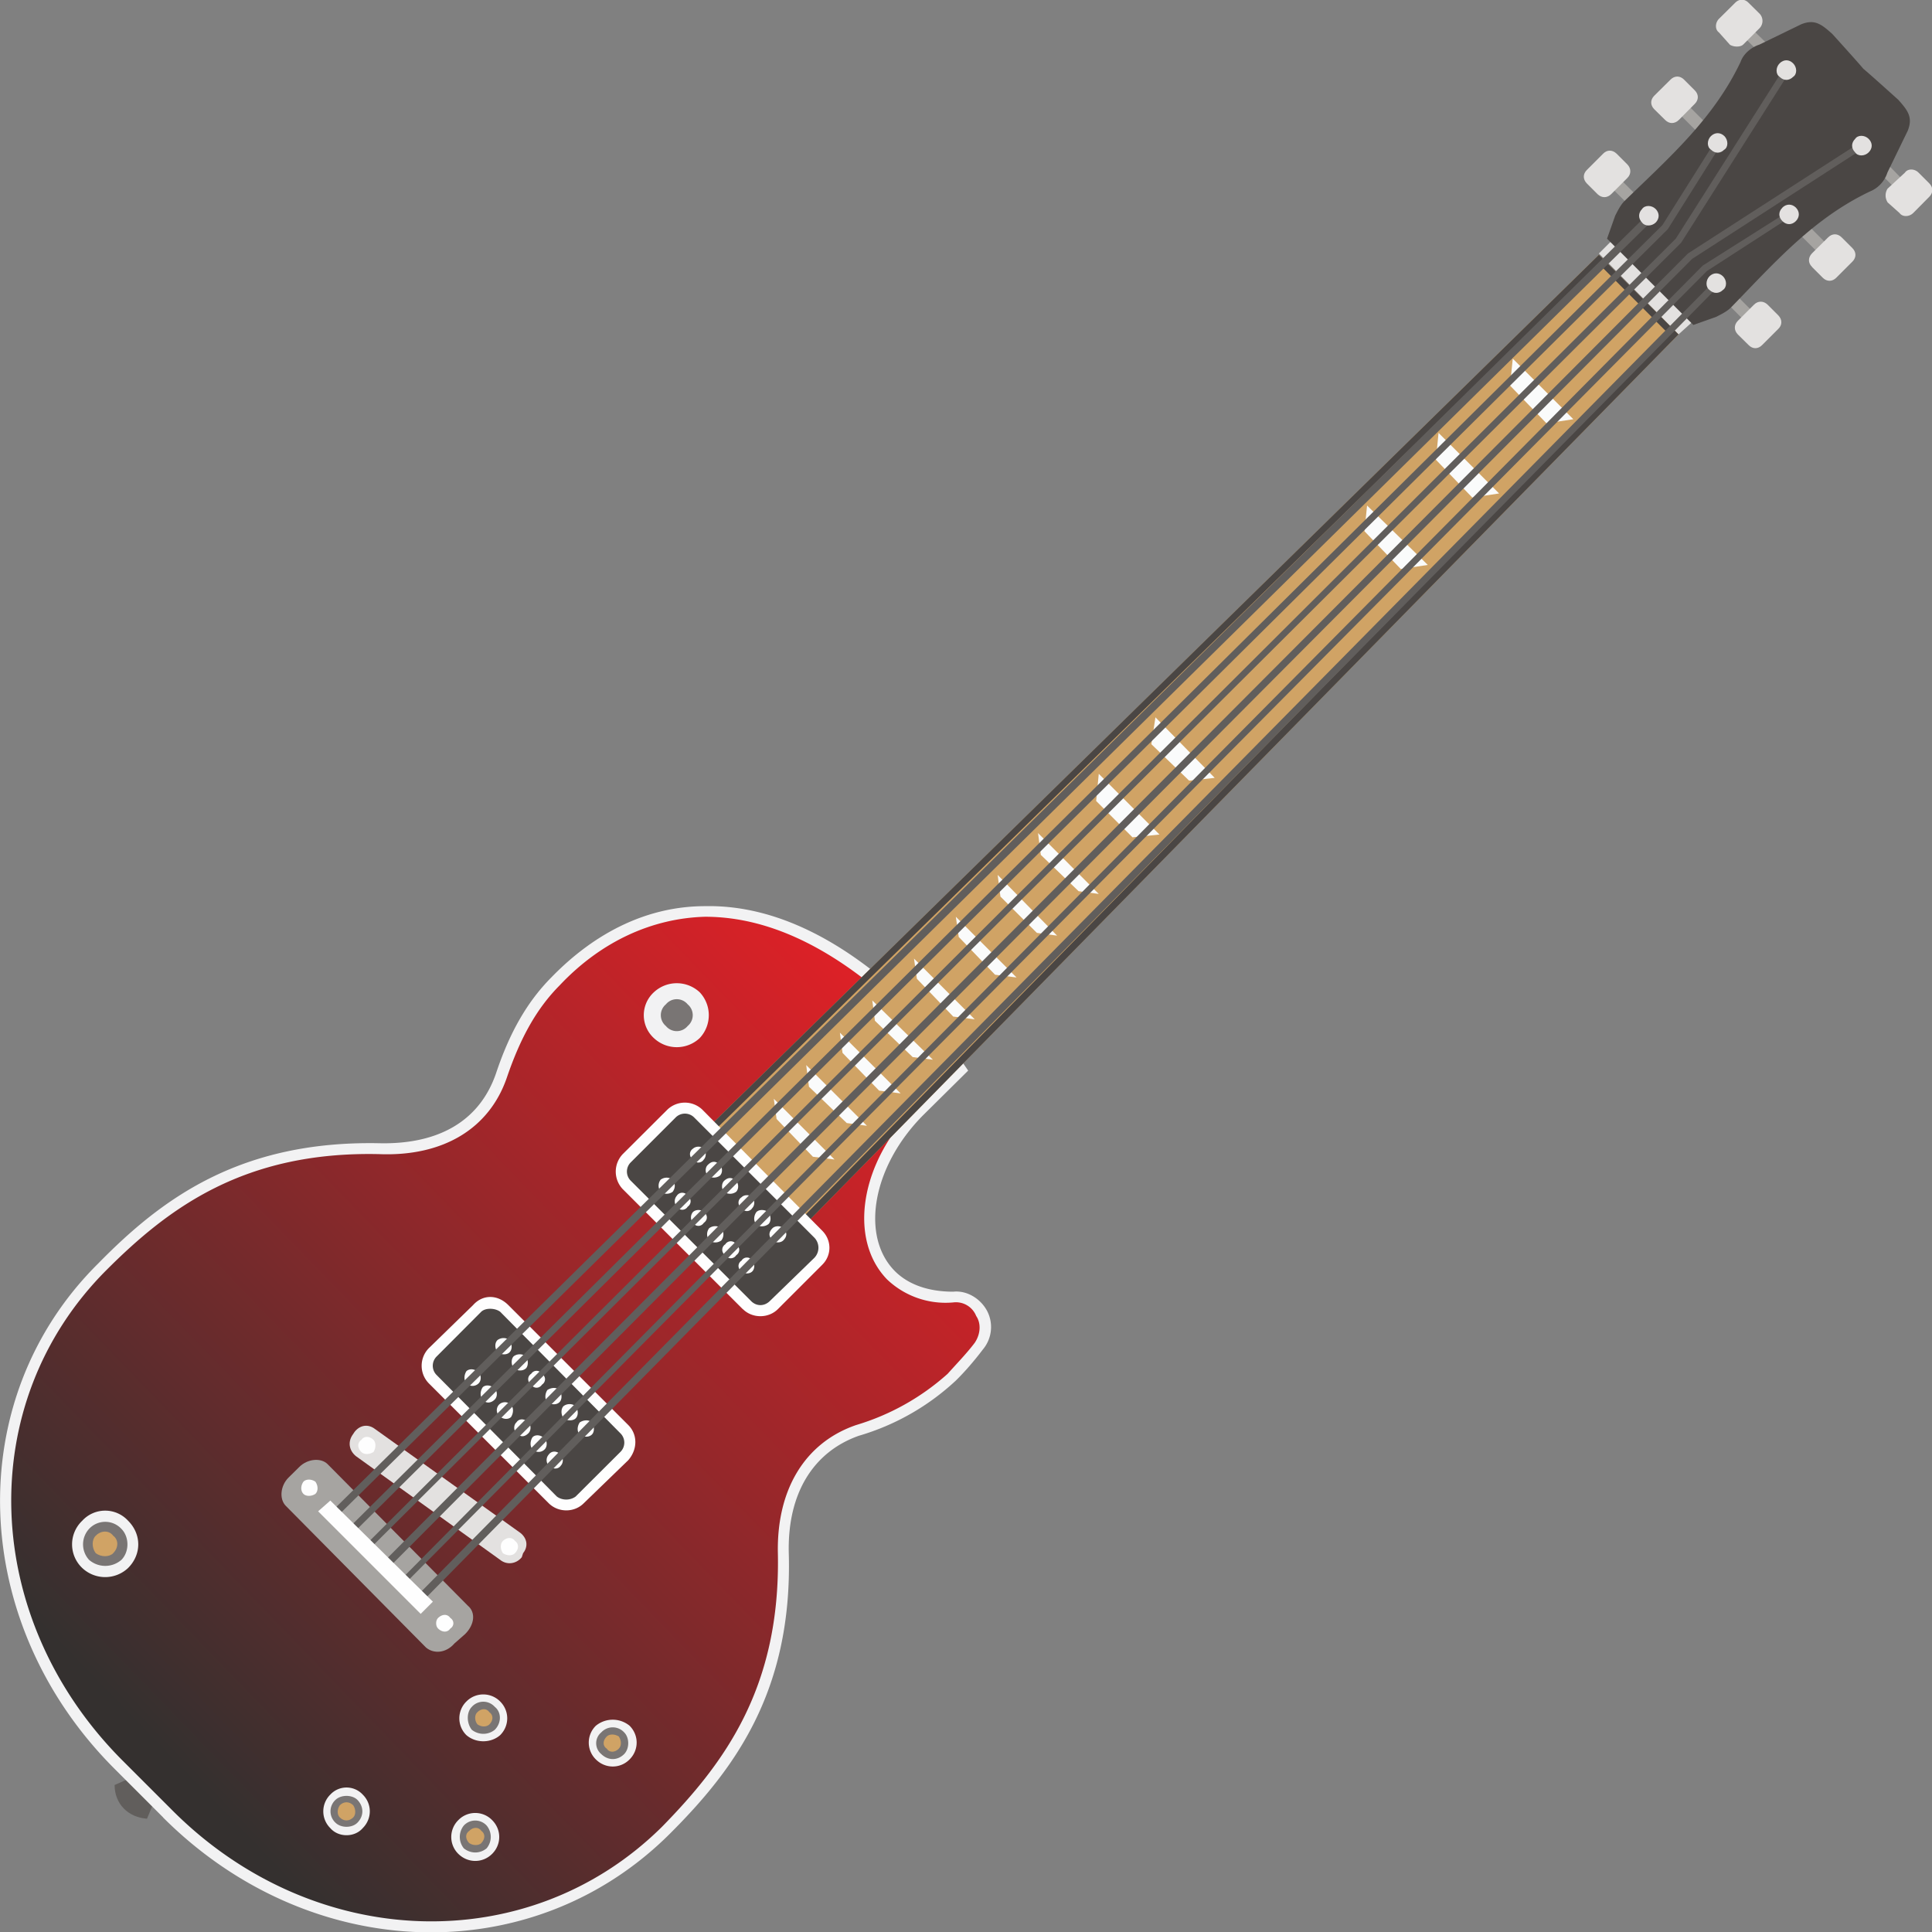 <svg height="133pt" viewBox="0 0 133 133" width="133pt" xmlns="http://www.w3.org/2000/svg" xmlns:xlink="http://www.w3.org/1999/xlink"><rect x="0" y="0" width="133" height="133" fill="#808080" stroke="none"/><linearGradient id="a" gradientUnits="userSpaceOnUse" x1="63.075" x2="11.981" y1="71.986" y2="121.423"><stop offset="0" stop-color="#dc2127"/><stop offset="1" stop-color="#34302f"/></linearGradient><path d="m10.12 125.2c-1.3-.09-2.23-1.02-2.23-2.32l1.67-.74 1.3 1.3zm0 0" fill="#615e5c"/><path d="m110.91 16.61-.84.84 5.48 5.57.93-.84zm0 0" fill="#e3e1e0"/><path d="m119.36 11.6-3.8-3.8.55-.65 3.9 3.9zm2.04 2.04 3.8 3.8.65-.55-3.9-3.9zm0 0" fill="#a6a4a1"/><path d="m114.63 8.26-.75-.74c-.28-.28-.28-.65 0-.93l1.12-1.11c.28-.28.65-.28.93 0l.74.74c.28.28.28.65 0 .93l-1.1 1.11c-.29.28-.66.28-.94 0zm10.11 10.12.74.74c.28.28.65.28.93 0l1.11-1.11c.28-.28.28-.65 0-.93l-.74-.74c-.28-.28-.65-.28-.93 0l-1.11 1.1c-.28.29-.28.66 0 .93zm0 0" fill="#e3e1e0"/><path d="m114.72 16.7-3.81-3.8.55-.65 3.9 3.9zm1.58 1.58 3.8 3.81.65-.55-3.9-3.9zm0 0" fill="#a6a4a1"/><path d="m109.98 13.37-.74-.74c-.28-.29-.28-.65 0-.93l1.12-1.12c.27-.28.64-.28.93 0l.74.74c.27.28.27.66 0 .93l-1.12 1.12c-.28.27-.65.27-.93 0zm9.65 9.65.75.74c.28.28.64.28.92 0l1.12-1.12c.28-.27.28-.64 0-.93l-.74-.74c-.28-.27-.66-.27-.93 0l-1.12 1.12c-.27.28-.27.65 0 .93zm0 0" fill="#e3e1e0"/><path d="m123.9 6.4-3.9-3.9.56-.55 3.9 3.8zm2.7 2.7 3.9 3.9.55-.56-3.8-3.9zm0 0" fill="#a6a4a1"/><path d="m128.27 4.73c-.38-.46-2.14-2.4-2.14-2.4-.74-.66-1.2-1.03-2.13-.66l-2.88 1.4c-.56.18-1.11.64-1.3 1.2-1.86 3.9-4.83 6.5-7.98 9.56-.28.28-.46.65-.65 1.02l-.56 1.58 5.94 5.94 1.58-.56c.37-.19.74-.37 1.02-.65 3.06-3.15 5.66-6.12 9.56-7.98a2.09 2.09 0 0 0 1.2-1.3l1.4-2.88c.37-.93 0-1.4-.65-2.13 0 0-1.95-1.76-2.41-2.14zm0 0" fill="#4a4644"/><path d="m119.08 3.07-.75-.84c-.27-.19-.27-.65 0-.93l1.12-1.11c.28-.28.65-.28.92 0l.75.74c.28.28.28.74 0 1.02l-1.12 1.12c-.19.18-.65.18-.93 0zm10.85 10.85.84.75c.19.27.65.27.93 0l1.11-1.12c.28-.28.28-.65 0-.93l-.74-.74c-.28-.28-.74-.28-.93 0l-1.2 1.11a.87.87 0 0 0 0 .93zm0 0" fill="#e3e1e0"/><path d="m60.42 72.58 1.3-1.3c-.65.65-1.3 1.4-1.3 1.3zm-6.5 34.34c-.1-3.9 1.49-7.24 5.1-8.45a16.7 16.7 0 0 0 6.5-3.7c.65-.66 1.3-1.4 1.86-2.14.46-.65.56-1.49.19-2.23a1.94 1.94 0 0 0 -1.95-1.11 6.15 6.15 0 0 1 -4.27-1.49c-2.6-2.6-1.76-7.7 1.95-11.32l2.87-2.88a35.08 35.08 0 0 0 -3.15-3.62c-9.93-9.93-18.93-8.54-24.78-2.41a15.75 15.75 0 0 0 -3.71 6.4c-1.21 3.62-4.55 5.2-8.45 5.1-8.9-.18-14.2 3.25-19.03 8.08-9.28 9.28-8.81 24.4 1.12 34.34l1.67 1.67 1.67 1.67c9.93 9.93 25.06 10.4 34.34 1.12 4.83-4.83 8.26-10.12 8.07-19.03zm0 0" fill="url(#a)" fill-rule="evenodd"/><path d="m60.05 73.04v-.46c0-.19 0-.19 1.4-1.58l.55.56c-1.4 1.48-1.4 1.48-1.58 1.48zm2.69-2.78c-4.82-4.74-9.56-7.15-14.2-7.15-3.62.1-7.15 1.68-10.02 4.73-1.58 1.59-2.7 3.62-3.62 6.32-1.2 3.52-4.37 5.47-8.82 5.29-9.28-.2-14.48 3.71-18.75 7.98-9.19 9.19-8.63 24.03 1.12 33.78l3.34 3.34c9.75 9.84 24.6 10.3 33.78 1.21 4.27-4.36 8.17-9.56 7.98-18.84-.09-4.37 1.86-7.61 5.39-8.82a16.5 16.5 0 0 0 6.3-3.53c.66-.74 1.3-1.39 1.86-2.13.38-.56.47-1.3.1-1.85a1.5 1.5 0 0 0 -1.58-.93 5.84 5.84 0 0 1 -4.55-1.58c-2.7-2.78-1.86-8.08 1.95-11.88l2.6-2.6a18.66 18.66 0 0 0 -2.88-3.34zm-51.51 54.85-3.34-3.34c-10.03-10.02-10.59-25.43-1.12-34.8 4.37-4.46 9.75-8.45 19.31-8.27 4.18.1 6.96-1.58 8.07-4.82.93-2.79 2.14-4.92 3.81-6.6 3.06-3.15 6.68-4.9 10.58-4.9 4.83-.1 9.84 2.4 14.76 7.32 1.3 1.4 2.13 2.23 3.15 3.71l.2.29-3.08 3.05c-3.52 3.53-4.36 8.36-1.95 10.77.94.93 2.33 1.4 4 1.4.93-.1 1.86.46 2.32 1.3a2.4 2.4 0 0 1 -.28 2.68c-.56.74-1.2 1.49-1.86 2.14a16.63 16.63 0 0 1 -6.68 3.8c-3.16 1.12-4.92 4-4.82 8.08.27 9.56-3.81 14.94-8.17 19.3-9.47 9.47-24.78 9.01-34.9-1.1zm0 0" fill="#f2f2f3"/><path d="m62.46 70.54s-.46.55-1.02 1.02c.56-.47 1.02-1.02 1.02-1.02zm.56-.56s-.84.93-1.58 1.67c.74-.74 1.58-1.58 1.58-1.67zm0 0" fill="#d0a365"/><path d="m19.68 103.67c-.47-.47-.38-1.39.18-1.95l.75-.74c.55-.55 1.48-.65 1.94-.19l9.66 9.75c.55.46.46 1.3-.19 1.95l-.74.65c-.56.65-1.4.74-1.95.28zm0 0" fill="#a6a4a1"/><path d="m110.07 17.54-64.13 62.84 6.78 6.68 62.83-64.04zm0 0" fill="#d0a365"/><path d="m115.55 23.02-5.48-5.48-64.13 62.84 6.78 6.68zm-.65 0-62.18 63.38-6.13-6.03 63.48-62.2zm0 0" fill="#4a4644"/><path d="m24.5 100.24c-.46-.38-.55-.93-.27-1.4l.18-.27c.37-.47.93-.56 1.4-.2l10.02 7.16c.46.37.55.93.18 1.39l-.09.28c-.37.46-1.02.56-1.49.18zm0 0" fill="#e3e1e0"/><path d="m43.16 81.58c-.56-.46-.56-1.3 0-1.85l3.06-3.07c.46-.46 1.3-.46 1.86 0l8.26 8.36c.55.46.55 1.3 0 1.85l-3.07 2.97c-.46.56-1.3.56-1.85 0zm0 0" fill="#4a4644"/><path d="m47.8 76.94a.9.9 0 0 0 -1.3 0l-3.06 3.06a.89.89 0 0 0 0 1.3l8.26 8.26c.37.38.92.38 1.3 0l3.06-2.97a1 1 0 0 0 0-1.39zm3.34 13.19-8.27-8.27a1.75 1.75 0 0 1 0-2.41l3.07-3.06a1.74 1.74 0 0 1 2.41 0l8.26 8.34c.65.66.65 1.68 0 2.33l-3.06 3.06c-.65.65-1.76.65-2.41 0zm0 0" fill="#fefefe"/><path d="m29.8 94.95c-.57-.47-.57-1.3 0-1.86l3.06-2.97c.46-.56 1.3-.56 1.85 0l8.26 8.26c.47.47.47 1.3 0 1.86l-3.06 2.96c-.47.57-1.3.57-1.86 0zm0 0" fill="#4a4644"/><path d="m34.43 90.3c-.37-.27-1.02-.27-1.3 0l-3.06 3.07a.9.9 0 0 0 0 1.3l8.26 8.35c.37.28.93.28 1.3 0l3.07-3.06a.9.9 0 0 0 0-1.3zm3.34 13.18-8.25-8.25a1.73 1.73 0 0 1 0-2.42l3.05-2.97c.66-.74 1.68-.74 2.42 0l8.26 8.26c.65.65.65 1.67 0 2.42l-3.06 2.96c-.65.66-1.76.66-2.42 0zm0 0" fill="#fefefe"/><path d="m48.17 71.46a2.3 2.3 0 0 1 -3.16 0 2.14 2.14 0 0 1 0-3.15 2.31 2.31 0 0 1 3.16 0 2.3 2.3 0 0 1 0 3.15zm0 0" fill="#f2f2f3"/><path d="m47.34 70.63a.97.97 0 0 1 -1.5 0 .97.97 0 0 1 0-1.49.97.97 0 0 1 1.5 0 .97.97 0 0 1 0 1.49zm0 0" fill="#797574"/><path d="m21.71 102.84c-.27.18-.64.18-.82 0-.2-.2-.2-.56 0-.84.18-.19.55-.19.82 0 .2.28.2.65 0 .84zm9.29 9.27c-.19.28-.55.28-.84 0-.18-.18-.18-.55 0-.73.29-.28.65-.28.84 0 .28.18.28.55 0 .73zm-5.3-12.15c-.27.18-.64.18-.82 0-.29-.28-.29-.65 0-.84.18-.27.55-.27.83 0 .18.19.18.56 0 .84zm9.75 6.96c-.18.19-.55.19-.83 0-.19-.28-.19-.65 0-.84.28-.27.65-.27.83 0 .28.19.28.56 0 .84zm16.34-23.76a.43.43 0 0 1 -.74 0 .43.43 0 0 1 0-.74c.18-.19.56-.19.74 0s.18.55 0 .74zm-3.34-3.34c-.18.28-.56.28-.75 0a.44.44 0 0 1 0-.74c.2-.19.57-.19.75 0 .18.18.18.55 0 .74zm-2.14 2.22a.69.69 0 0 1 -.83 0 .68.68 0 0 1 0-.83.69.69 0 0 1 .83 0c.19.28.19.56 0 .83zm3.25-1.11a.7.7 0 0 1 -.83 0c-.2-.18-.2-.56 0-.74.28-.28.55-.28.83 0 .19.19.19.56 0 .74zm-2.22 2.14a.44.44 0 0 1 -.75 0 .57.57 0 0 1 0-.75.44.44 0 0 1 .75 0c.27.2.27.56 0 .75zm3.34-1.03a.7.7 0 0 1 -.84 0c-.18-.18-.18-.55 0-.74.28-.27.55-.27.84 0 .18.19.18.56 0 .74zm-2.23 2.14c-.18.28-.56.28-.75 0a.58.58 0 0 1 0-.74c.2-.19.57-.19.75 0 .28.19.28.55 0 .74zm1.21 1.21a.7.7 0 0 1 -.84 0 .69.69 0 0 1 0-.84.7.7 0 0 1 .84 0 .7.7 0 0 1 0 .84zm3.24-1.12c-.27.2-.65.2-.83 0-.2-.18-.2-.55 0-.83.18-.19.55-.19.83 0 .19.28.19.65 0 .83zm-2.22 2.14a.44.44 0 0 1 -.75 0 .44.44 0 0 1 0-.75.44.44 0 0 1 .75 0c.28.2.28.56 0 .75zm3.24-1.02c-.18.18-.55.18-.74 0-.28-.28-.28-.56 0-.84.19-.18.56-.18.74 0 .28.28.28.56 0 .84zm-2.13 2.13c-.18.19-.56.19-.74 0-.28-.18-.28-.56 0-.74a.43.43 0 0 1 .74 0c.18.18.18.56 0 .74zm-13.27 9c-.19.2-.56.2-.84 0-.18-.18-.18-.55 0-.83.28-.19.65-.19.84 0 .18.28.18.65 0 .83zm-3.44-3.43c-.18.19-.55.19-.83 0-.2-.28-.2-.65 0-.84a.7.7 0 0 1 .83 0c.19.29.19.65 0 .84zm-2.13 2.14a.59.59 0 0 1 -.84 0c-.18-.2-.18-.56 0-.84.2-.18.56-.18.84.09.19.19.19.56 0 .75zm3.25-1.03c-.2.19-.56.19-.84 0-.18-.27-.18-.64 0-.83a.7.7 0 0 1 .84 0c.18.27.18.65 0 .84zm-2.14 2.14c-.27.28-.65.28-.83 0-.19-.18-.19-.56 0-.84.18-.18.56-.18.83.1.19.18.19.56 0 .74zm3.25-1.02c-.19.28-.56.28-.74 0a.44.44 0 0 1 0-.75c.18-.27.55-.27.74 0 .28.2.28.56 0 .75zm-2.13 2.23c-.19.18-.56.18-.84-.1a.56.56 0 0 1 0-.74.58.58 0 0 1 .84 0c.18.19.18.56 0 .84zm1.2 1.11c-.28.28-.55.28-.83 0-.2-.19-.2-.56 0-.74.18-.28.55-.28.83 0 .19.18.19.55 0 .74zm3.25-1.02c-.19.18-.56.18-.84 0-.18-.28-.18-.65 0-.84a.7.7 0 0 1 .84 0c.19.28.19.65 0 .84zm-2.13 2.13a.58.58 0 0 1 -.84 0c-.18-.18-.18-.56 0-.83.18-.19.56-.19.84.1.18.17.18.55 0 .73zm3.25-1.02c-.2.2-.56.2-.84 0-.19-.18-.19-.55 0-.83.28-.19.65-.19.84 0 .18.28.18.65 0 .83zm-2.14 2.14c-.18.27-.56.27-.84 0a.57.57 0 0 1 0-.75c.2-.28.56-.28.84 0 .18.2.18.56 0 .75zm0 0" fill="#fefefe"/><path d="m24.97 125.85c-.56.65-1.67.65-2.23 0a1.62 1.62 0 0 1 0-2.31 1.52 1.52 0 0 1 2.23 0c.65.64.65 1.66 0 2.31zm0 0" fill="#f2f2f3"/><path d="m24.6 125.48c-.37.37-1.12.37-1.5 0a1.07 1.07 0 0 1 0-1.58c.38-.36 1.13-.36 1.5 0 .46.47.46 1.12 0 1.58zm0 0" fill="#797574"/><path d="m24.32 125.11c-.28.28-.66.28-.93 0-.19-.18-.19-.56 0-.83.27-.28.65-.28.93 0 .18.27.18.65 0 .83zm0 0" fill="#d0a365"/><path d="m8.82 107.94a2.3 2.3 0 0 1 -3.16 0 2.24 2.24 0 0 1 0-3.25 2.14 2.14 0 0 1 3.16 0c.93.93.93 2.32 0 3.25zm0 0" fill="#f2f2f3"/><path d="m8.36 107.38a1.7 1.7 0 0 1 -2.23 0 1.58 1.58 0 0 1 0-2.13 1.52 1.52 0 0 1 2.23 0c.55.56.55 1.57 0 2.13zm0 0" fill="#797574"/><path d="m7.8 106.92c-.28.28-.84.28-1.21 0-.28-.37-.28-.93 0-1.2.37-.38.93-.38 1.2 0 .38.27.38.83 0 1.2zm0 0" fill="#d0a365"/><path d="m33.88 127.62c-.65.65-1.67.65-2.33 0a1.63 1.63 0 0 1 0-2.32 1.62 1.62 0 0 1 2.33 0c.65.65.65 1.67 0 2.32zm0 0" fill="#f2f2f3"/><path d="m33.5 127.24c-.46.38-1.1.38-1.57 0a1.25 1.25 0 0 1 0-1.57 1.07 1.07 0 0 1 1.57 0c.38.46.38 1.11 0 1.57zm0 0" fill="#797574"/><path d="m33.14 126.88c-.2.18-.57.18-.84 0-.28-.29-.28-.65 0-.84.27-.28.65-.28.84 0 .27.19.27.55 0 .83zm0 0" fill="#d0a365"/><path d="m34.43 119.45c-.64.56-1.67.56-2.32 0a1.62 1.62 0 0 1 0-2.32 1.63 1.63 0 0 1 2.32 0c.65.65.65 1.67 0 2.32zm0 0" fill="#f2f2f3"/><path d="m34.06 119.08c-.46.37-1.11.37-1.58 0-.37-.47-.37-1.2 0-1.58a1.06 1.06 0 0 1 1.58 0c.47.37.47 1.11 0 1.58zm0 0" fill="#797574"/><path d="m33.7 118.7c-.2.2-.56.2-.84 0-.2-.27-.2-.64 0-.83.28-.28.64-.28.83 0 .28.19.28.56 0 .84zm0 0" fill="#d0a365"/><path d="m43.34 121.12c-.64.65-1.67.65-2.32 0a1.62 1.62 0 0 1 0-2.32 1.83 1.83 0 0 1 2.32 0c.65.65.65 1.67 0 2.32zm0 0" fill="#f2f2f3"/><path d="m42.97 120.75c-.46.46-1.11.46-1.58 0a.97.97 0 0 1 0-1.49 1.07 1.07 0 0 1 1.58 0c.37.37.37 1.11 0 1.49zm0 0" fill="#797574"/><path d="m42.6 120.38c-.28.28-.65.28-.83 0-.29-.18-.29-.56 0-.84.18-.18.55-.18.83 0 .19.28.19.66 0 .83zm0 0" fill="#d0a365"/><path d="m106.46 29.14-2.51-2.6.19-1.85 4.17 4.17zm-5.11 5.11-2.5-2.6.18-1.85 4.17 4.17zm-4.92 4.92-2.5-2.6.18-1.77 4.18 4.09zm-14.57 14.57-2.6-2.51.28-1.85 4.08 4.17zm-3.9 3.9-2.5-2.5.18-1.87 4.18 4.18zm-3.71 3.71-2.6-2.5-.19-1.5 4.18 4.19zm-2.87 2.87-2.51-2.5-.19-1.49 4.09 4.18zm-2.88 2.88-2.5-2.6-.2-1.39 4.18 4.18zm-2.88 2.88-2.5-2.6-.2-1.39 4.18 4.18zm-2.79 2.79-2.6-2.5-.18-1.4 4.17 4.08zm-2.31 2.31-2.52-2.6-.18-1.39 4.18 4.18zm-2.23 2.23-2.6-2.5-.19-1.49 4.18 4.18zm-2.33 2.32-2.5-2.6-.19-1.39 4.18 4.18zm0 0" fill="#fafbfb"/><g fill="#615e5c"><path d="m25.34 106.73-.28-.27 90.3-90.03 7.43-11.7.37.28-7.43 11.7zm.93.93 89.93-90.21 11.8-7.61.28.37-11.79 7.61-89.84 90.21zm0 0"/><path d="m24.23 105.62-.38-.28 90.59-89.84 3.62-5.75.37.27-3.62 5.76zm3.24 3.25 89.75-90.59 5.85-3.7.18.36-5.75 3.72-89.75 90.49zm0 0"/><path d="m23.1 104.5-.36-.36 90.49-89.2.19-.37.46.28-.28.47zm5.49 5.48 89.37-90.58.37.28-89.37 90.68zm0 0"/></g><path d="m21.9 104.04.84-.74 7.06 6.96-.84.84zm0 0" fill="#fefefe"/><path d="m113.98 15.32c-.28.27-.75.27-.94 0-.27-.28-.27-.65 0-.93.19-.28.66-.28.94 0 .27.28.27.65 0 .93zm3.7 3.7c-.27.28-.27.75 0 .94.28.27.65.27.93 0 .28-.19.28-.66 0-.94-.28-.27-.65-.27-.93 0zm1.02-8.72c-.27.28-.64.28-.92 0-.28-.18-.28-.65 0-.93.28-.27.65-.27.93 0 .27.28.27.75 0 .93zm4 4c-.28.27-.28.64 0 .92s.65.28.93 0c.27-.28.27-.65 0-.93-.28-.27-.65-.27-.93 0zm.74-9.01c-.28.28-.65.28-.93 0-.28-.18-.28-.65 0-.93s.65-.28.93 0 .28.75 0 .93zm4.27 4.27c-.28.28-.28.65 0 .93.18.28.65.28.93 0s.28-.65 0-.93-.75-.28-.93 0zm0 0" fill="#e3e1e0"/></svg>